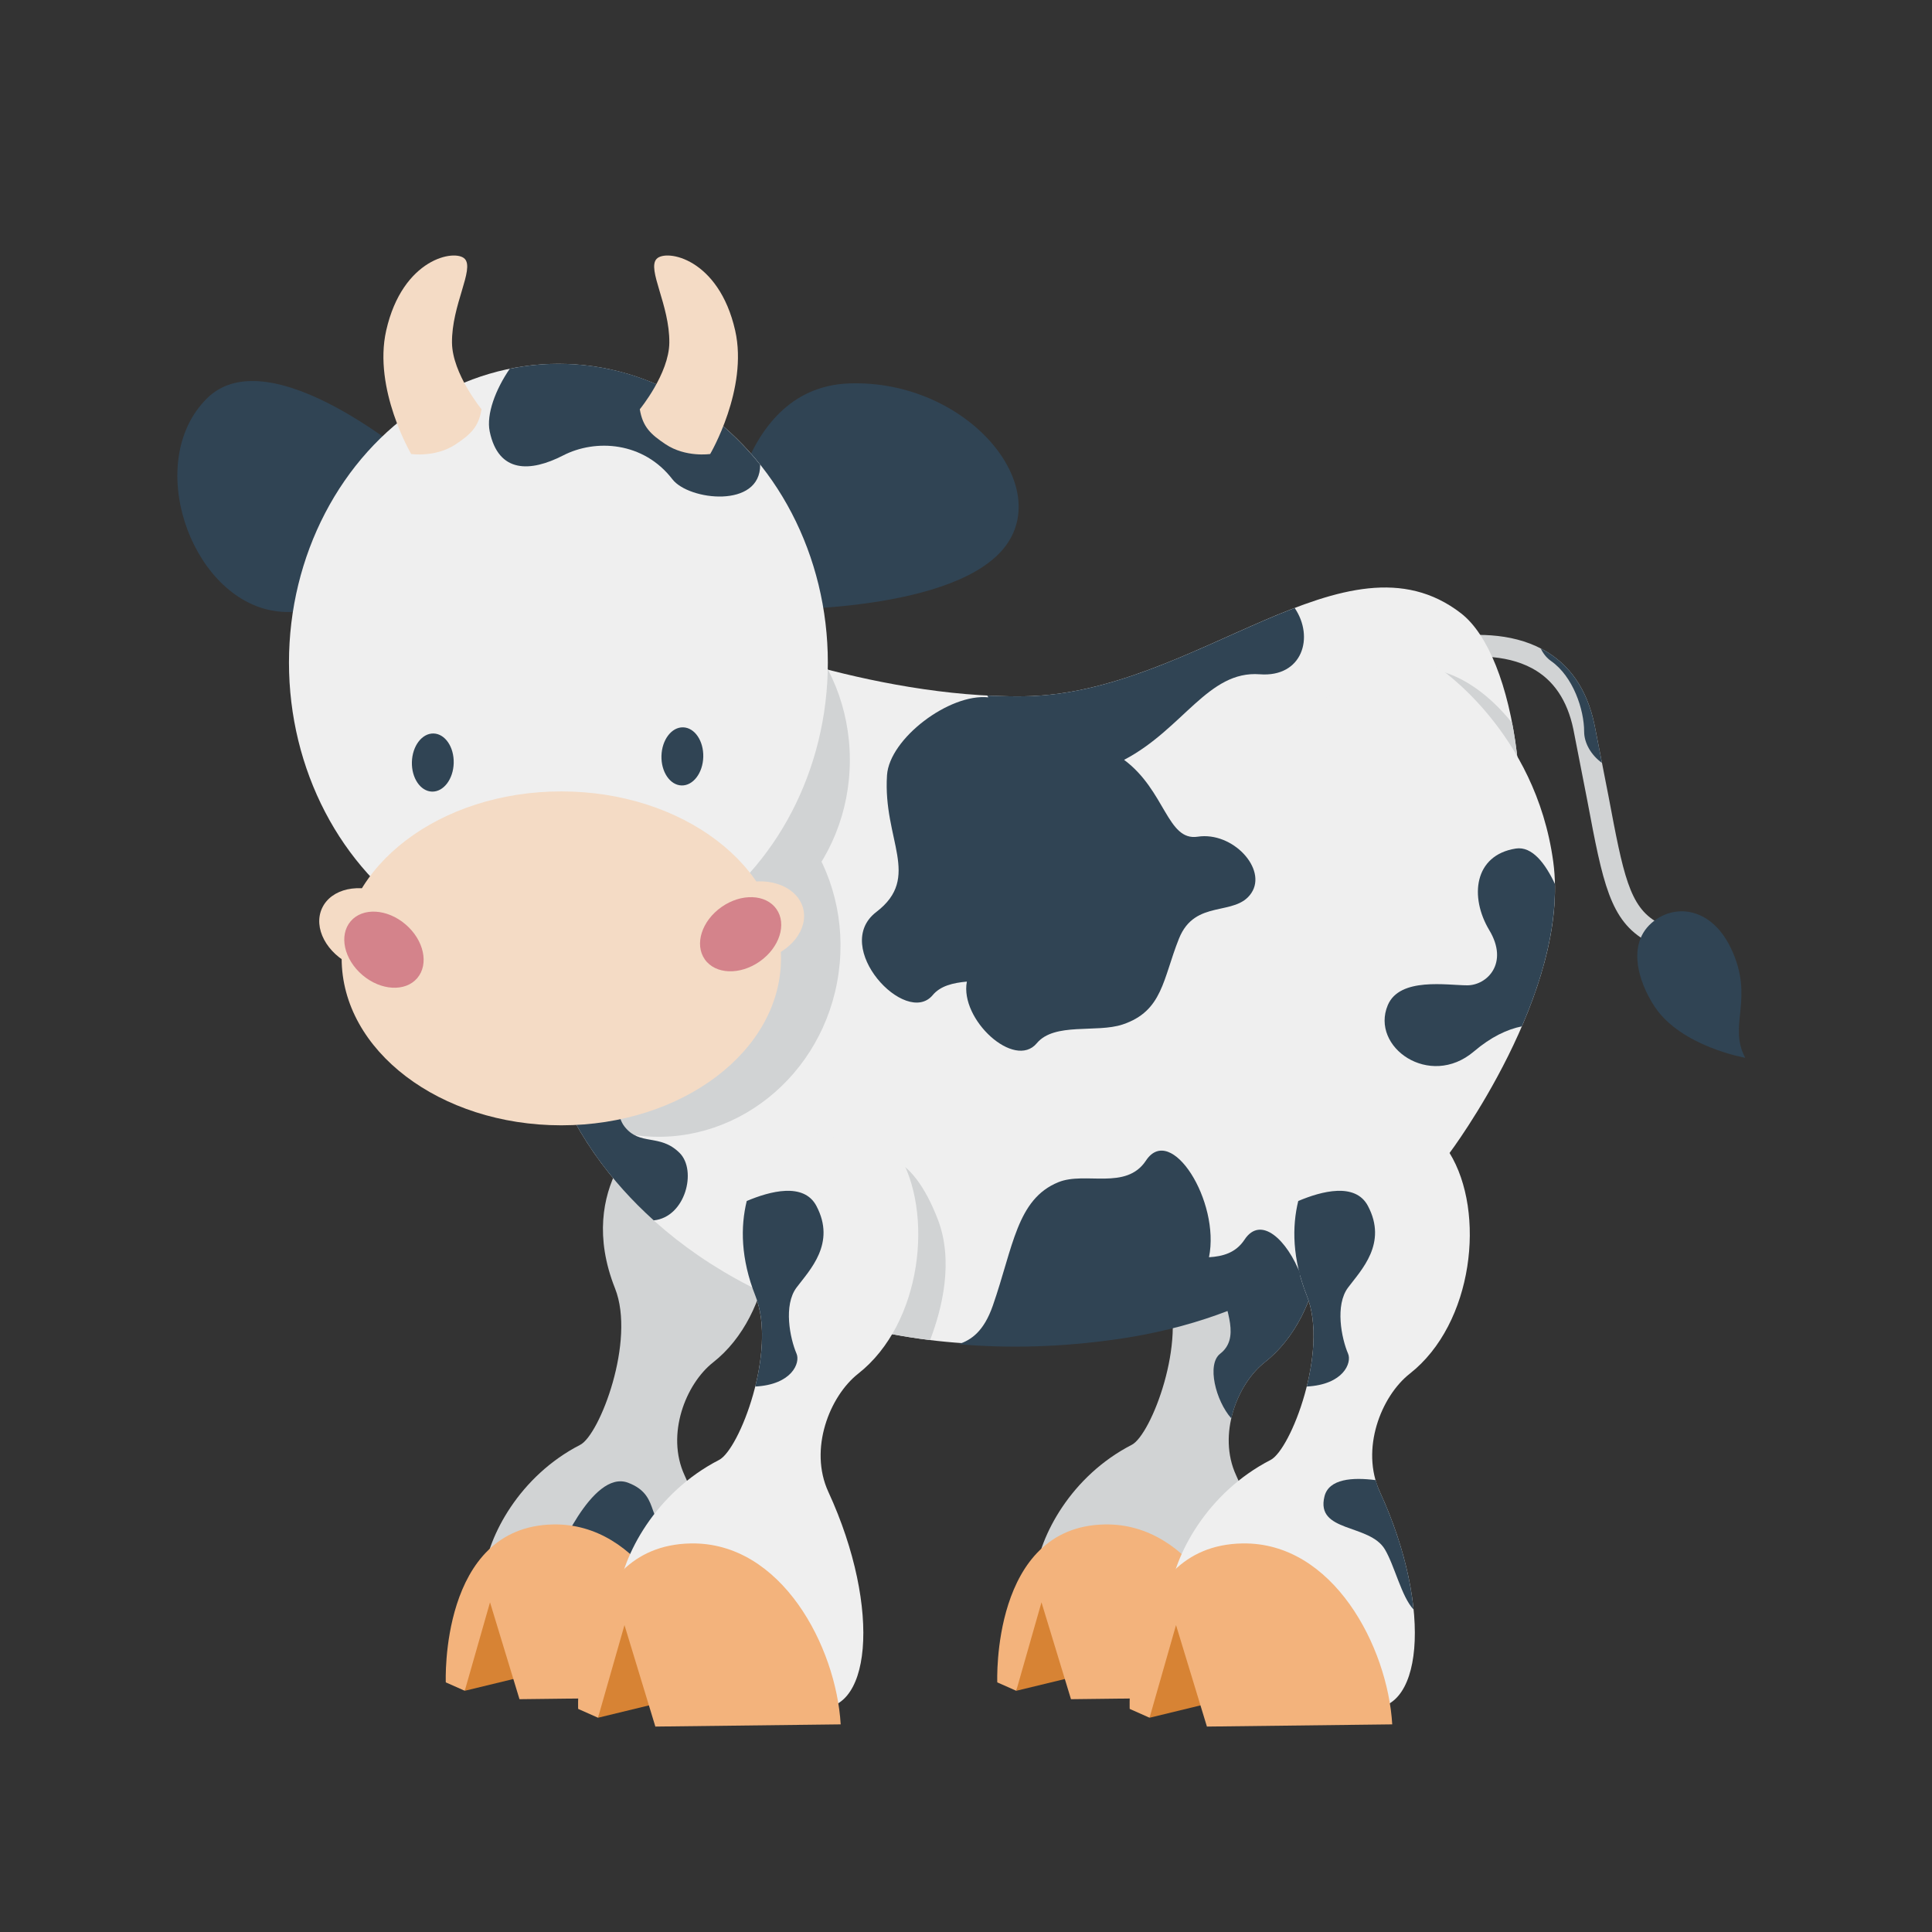 <svg xmlns="http://www.w3.org/2000/svg" xmlns:xlink="http://www.w3.org/1999/xlink" id="Layer_1" width="100" height="100" x="0" y="0" enable-background="new 0 0 100 100" version="1.1" viewBox="0 0 100 100" xml:space="preserve"><rect x="0" y="0" width="100" height="100" fill="#333333" stroke="none"/><path fill="#D1D3D4" d="M71.643,33.818c-0.286,0.115-0.424,0.442-0.309,0.727c0.118,0.287,0.443,0.424,0.729,0.309	c0.045-0.018,4.438-1.761,7.226-0.269c1.115,0.596,1.836,1.659,2.148,3.162l0.719,3.677c0.806,4.282,1.175,6.236,3.092,7.301	c0.27,0.15,0.61,0.053,0.761-0.217c0.148-0.27,0.051-0.61-0.217-0.761c-1.457-0.809-1.772-2.485-2.535-6.53l-0.723-3.696	c-0.382-1.844-1.295-3.166-2.718-3.924C76.563,31.859,71.843,33.737,71.643,33.818z"/><path fill="#304454" d="M85.652,52.116c-0.845-1.268-1.573-3.445,0.113-4.557c1.175-0.774,2.895-0.462,3.84,1.547	c1.228,2.607-0.185,3.934,0.728,5.646C90.333,54.752,87.021,54.171,85.652,52.116z"/><path fill="#304454" d="M82.917,39.487l-0.384-1.965c-0.382-1.844-1.295-3.166-2.718-3.924c-0.024-0.013-0.051-0.024-0.072-0.036	c0.131,0.262,0.307,0.491,0.54,0.653c1.141,0.799,1.712,2.512,1.712,3.655C81.995,38.442,82.34,39.074,82.917,39.487z"/><polygon fill="#D78334" points="52.601 87.515 56.197 86.644 56.524 83.265 54.671 81.63 53.148 83.047"/><path fill="#D1D3D4" d="M62.179,58.368c0,0-3.912,2.994-1.799,8.319c1.079,2.718-0.798,7.579-1.798,8.095	c-3.147,1.618-4.774,4.715-5,6.739c0,0,7.523,4.97,9.59,5.448c2.923,0.675,3.488-4.794,0.806-10.615	c-0.968-2.102,0.057-4.719,1.483-5.839c3.148-2.473,3.761-7.974,1.961-10.897"/><path fill="#304454" d="M63.154,70.07c-0.703,0.546-0.231,2.431,0.578,3.345c0.272-1.199,0.937-2.279,1.728-2.9	c1.617-1.27,2.562-3.338,2.857-5.447l-1.397-1.507l-1.825,0.229c0,0-2.284,1.141-1.942,2.626	C63.496,67.899,64.182,69.27,63.154,70.07z"/><path fill="#F3B37C" d="M51.619,87.079c0,0-0.326-8.064,5.56-8.174c4.495-0.084,7.182,5.114,7.409,8.936l-9.154,0.109l-1.527-5.014	l-1.307,4.578L51.619,87.079z"/><polygon fill="#D78334" points="24.055 87.515 27.651 86.644 27.977 83.265 26.124 81.63 24.599 83.047"/><path fill="#D1D3D4" d="M33.632,58.368c0,0-3.911,2.994-1.798,8.319c1.078,2.718-0.8,7.579-1.8,8.095	c-3.147,1.618-4.775,4.715-4.999,6.739c0,0,7.522,4.97,9.588,5.448c2.922,0.675,3.489-4.794,0.807-10.615	c-0.967-2.102,0.057-4.719,1.483-5.839c3.148-2.473,3.759-7.974,1.962-10.897"/><path fill="#304454" d="M28.737,80.751c0,0,1.884-4.713,3.77-4.006c1.885,0.707,0.707,2.356,2.592,2.356	c1.885,0,2.357,1.65,2.357,1.65l-4.332,1.994L28.737,80.751z"/><path fill="#F3B37C" d="M23.074,87.079c0,0-0.326-8.064,5.557-8.174c4.496-0.084,7.184,5.114,7.41,8.936l-9.153,0.109l-1.525-5.014	l-1.307,4.578L23.074,87.079z"/><polygon fill="#D78334" points="30.953 88.91 34.722 87.996 35.064 84.456 33.123 82.745 31.524 84.228"/><path fill="#EFEFEF" d="M36.748,32.687c0,0,8.266,3.456,16.243,3.354c8.906-0.115,16.67-8.907,22.632-4.296	c5.595,4.327,5.736,34.016-18.143,37.461C34.628,72.504,22.619,54.311,30.04,44.377C37.159,34.847,36.748,32.687,36.748,32.687z"/><path fill="#D1D3D4" d="M78.267,37.416c-2.477-3.057-4.752-2.806-4.752-2.806l1.959,6.749c0,0,1.899,0.591,3.235,0.441	C78.676,40.222,78.522,38.742,78.267,37.416z"/><path fill="#D1D3D4" d="M48.537,63.104c-1.369-3.54-2.969-3.198-2.969-3.198l-1.777,8.595c1.373,0.383,2.825,0.672,4.351,0.86	C48.751,67.774,49.382,65.288,48.537,63.104z"/><path fill="#EFEFEF" d="M40.99,58.368c0,0-4.099,3.138-1.887,8.718c1.13,2.847-0.835,7.943-1.884,8.48	c-3.298,1.697-5.004,4.944-5.238,7.063c0,0,7.883,5.209,10.048,5.71c3.063,0.706,3.654-5.026,0.845-11.123	c-1.015-2.202,0.059-4.947,1.551-6.119c3.299-2.591,3.942-8.356,2.058-11.42"/><path fill="#F3B37C" d="M29.925,88.452c0,0-0.343-8.449,5.824-8.564c4.711-0.087,7.529,5.358,7.765,9.365l-9.593,0.114l-1.598-5.253	l-1.37,4.795L29.925,88.452z"/><path fill="#304454" d="M42.256,62.418c-0.651-1.233-2.408-0.761-3.605-0.254c-0.323,1.322-0.319,2.972,0.452,4.921	c0.52,1.307,0.386,3.087-0.013,4.682c1.912-0.1,2.339-1.233,2.14-1.698c-0.343-0.8-0.687-2.514,0-3.427	C41.915,65.73,43.285,64.359,42.256,62.418z"/><polygon fill="#D78334" points="59.501 88.91 63.268 87.996 63.611 84.456 61.669 82.745 60.071 84.228"/><path fill="#EFEFEF" d="M74.459,34.557c0,0,5.023,3.312,5.937,10.049c0.913,6.736-5.367,15.072-5.367,15.072	c1.885,3.064,1.243,8.829-2.055,11.42c-1.494,1.172-2.566,3.917-1.553,6.119c2.808,6.097,2.217,11.829-0.847,11.123	c-2.165-0.501-10.047-5.71-10.047-5.71c0.235-2.12,1.941-5.367,5.238-7.063c1.048-0.538,3.014-5.634,1.884-8.48	c-2.213-5.58,1.886-8.718,1.886-8.718s-7.98-3.485-7.296-10.794C62.925,40.265,69.89,32.958,74.459,34.557z"/><path fill="#F3B37C" d="M58.473,88.452c0,0-0.345-8.449,5.823-8.564c4.711-0.087,7.53,5.358,7.766,9.365l-9.592,0.114l-1.599-5.253	l-1.37,4.795L58.473,88.452z"/><path fill="#304454" d="M70.803,62.418c-0.651-1.233-2.409-0.761-3.606-0.254c-0.322,1.322-0.319,2.972,0.452,4.921	c0.519,1.307,0.386,3.087-0.013,4.682c1.911-0.1,2.339-1.233,2.141-1.698c-0.343-0.8-0.686-2.514,0-3.427	C70.461,65.73,71.831,64.359,70.803,62.418z"/><path fill="#304454" d="M49.457,38.788c0.33-1.185,2.513-3.425,3.883-1.941c1.814,1.965-0.113,2.97,0.456,3.997	c0.571,1.027,2.055,0.228,2.627,1.37c0.571,1.142-1.37,3.083-3.653,1.941C50.485,43.013,48.887,40.844,49.457,38.788z"/><path fill="#304454" d="M80.482,45.753c-0.489-1.042-1.173-1.967-2.027-1.832c-2.168,0.343-2.397,2.512-1.37,4.224	C78.113,49.858,76.969,51,75.944,51c-1.029,0-3.496-0.438-4.113,1.028c-0.912,2.169,2.17,4.339,4.455,2.398	c0.894-0.761,1.736-1.153,2.485-1.301C79.757,50.842,80.535,48.23,80.482,45.753z"/><path fill="#304454" d="M68.555,77.452c-0.47,1.885,2.321,1.402,3.123,2.738c0.507,0.846,0.868,2.471,1.489,3.117	c-0.18-1.804-0.749-3.923-1.746-6.091c-0.092-0.198-0.159-0.399-0.219-0.605C70.004,76.456,68.783,76.541,68.555,77.452z"/><path fill="#304454" d="M67.011,31.468c-4.219,1.613-8.934,4.509-14.019,4.573c-0.63,0.008-1.262-0.008-1.89-0.039	c0.017,0.03,0.037,0.062,0.055,0.092c-2.027-0.208-5.117,2.138-5.245,4.027c-0.221,3.351,1.807,5.276-0.554,7.083	c-2.361,1.805,1.528,5.97,2.918,4.304c0.402-0.483,1.055-0.636,1.769-0.701c-0.377,1.965,2.469,4.57,3.618,3.192	c0.914-1.097,3.099-0.523,4.443-0.972c2.082-0.693,2.082-2.36,2.917-4.443c0.833-2.083,2.915-1.11,3.747-2.36	c0.834-1.25-0.971-3.194-2.776-2.917c-1.581,0.242-1.672-2.387-3.811-3.977c3.063-1.607,4.353-4.636,7.027-4.429	C67.411,35.068,68.042,32.979,67.011,31.468z"/><ellipse cx="34.694" cy="39.336" fill="#D1D3D4" rx="9.294" ry="9.77"/><ellipse cx="34.215" cy="49.106" fill="#D1D3D4" rx="9.294" ry="9.77" transform="matrix(0.99 0.138 -0.138 0.99 7.109 -4.254)"/><path fill="#304454" d="M28.926,56.342c0.991,2.436,2.65,4.791,4.91,6.824c1.642-0.164,2.249-2.581,1.343-3.488	c-1.029-1.027-2.055-0.342-2.855-1.369c-0.799-1.029,0.343-2.855-1.258-3.425C30.205,54.575,29.446,55.459,28.926,56.342z"/><path fill="#304454" d="M37.531,28.956c0,0,0.292-8.891,6.422-9.11c6.131-0.216,10.799,5.423,7.882,8.675	c-2.92,3.253-12.258,3.036-12.258,3.036L37.531,28.956z"/><path fill="#304454" d="M21.58,23.955c0,0-7.601-6.58-10.87-3.333c-3.268,3.25-0.895,10.128,3.303,10.967	c4.197,0.842,8.718-4.523,8.718-4.523L21.58,23.955z"/><ellipse cx="28.903" cy="34.294" fill="#EFEFEF" rx="13.946" ry="15.463"/><path fill="#304454" d="M39.346,24.053c-2.555-3.202-6.284-5.223-10.443-5.223c-0.862,0-1.699,0.091-2.518,0.258	c-0.735,1.067-1.22,2.352-1.038,3.244c0.452,2.178,2.113,2.107,3.798,1.243c1.682-0.868,4.161-0.718,5.662,1.236	C35.652,25.903,39.364,26.336,39.346,24.053z"/><path fill="#F4DBC5" d="M34.449,22.994c-0.766-0.513-1.18-0.89-1.333-1.811c0,0,1.511-1.838,1.528-3.441	c0.023-1.956-1.168-3.805-0.658-4.343c0.488-0.519,3.217-0.039,4.067,3.71c0.684,3.028-1.294,6.39-1.294,6.39	S35.493,23.69,34.449,22.994z"/><path fill="#F4DBC5" d="M23.592,22.994c0.766-0.513,1.181-0.89,1.332-1.811c0,0-1.509-1.838-1.529-3.441	c-0.021-1.956,1.17-3.805,0.662-4.343c-0.488-0.519-3.221-0.039-4.068,3.71c-0.684,3.028,1.293,6.39,1.293,6.39	S22.549,23.69,23.592,22.994z"/><ellipse cx="22.384" cy="39.46" fill="#304454" rx="1.082" ry="1.504" transform="matrix(1 0.027 -0.027 1 1.083 -0.595)"/><ellipse cx="35.297" cy="39.145" fill="#304454" rx="1.082" ry="1.504" transform="matrix(1 0.027 -0.027 1 1.079 -0.947)"/><g><path fill="#F4DBC5" d="M40.424,49.606c0,4.773-5.092,8.64-11.373,8.64c-6.277,0-11.367-3.867-11.367-8.64 c0-4.773,5.09-8.643,11.367-8.643C35.333,40.964,40.424,44.833,40.424,49.606z"/><g><ellipse cx="19.105" cy="48.106" fill="#F4DBC5" rx="2.669" ry="2.028" transform="matrix(0.908 0.42 -0.42 0.908 21.95 -3.576)"/><ellipse cx="19.894" cy="49.16" fill="#C75E72" opacity=".7" rx="2.266" ry="1.722" transform="matrix(0.76 0.65 -0.65 0.76 36.708 -1.137)"/></g><g><ellipse cx="39.007" cy="47.687" fill="#F4DBC5" rx="2.669" ry="2.028" transform="matrix(0.967 -0.254 0.254 0.967 -10.845 11.488)"/><ellipse cx="38.332" cy="48.392" fill="#C75E72" opacity=".7" rx="2.266" ry="1.722" transform="matrix(0.818 -0.575 0.575 0.818 -20.846 30.812)"/></g></g><path fill="#304454" d="M67.324,65.993c-0.703-1.833-2.068-3.102-2.906-1.831c-0.453,0.687-1.121,0.868-1.841,0.913	c0.589-2.89-1.968-6.966-3.262-5.004c-1.031,1.562-3.148,0.551-4.536,1.12c-2.152,0.878-2.333,3.353-3.39,6.386	c-0.467,1.341-1.114,1.776-1.773,2c2.558,0.222,5.309,0.158,8.243-0.266C61.571,68.776,64.702,67.604,67.324,65.993z"/></svg>